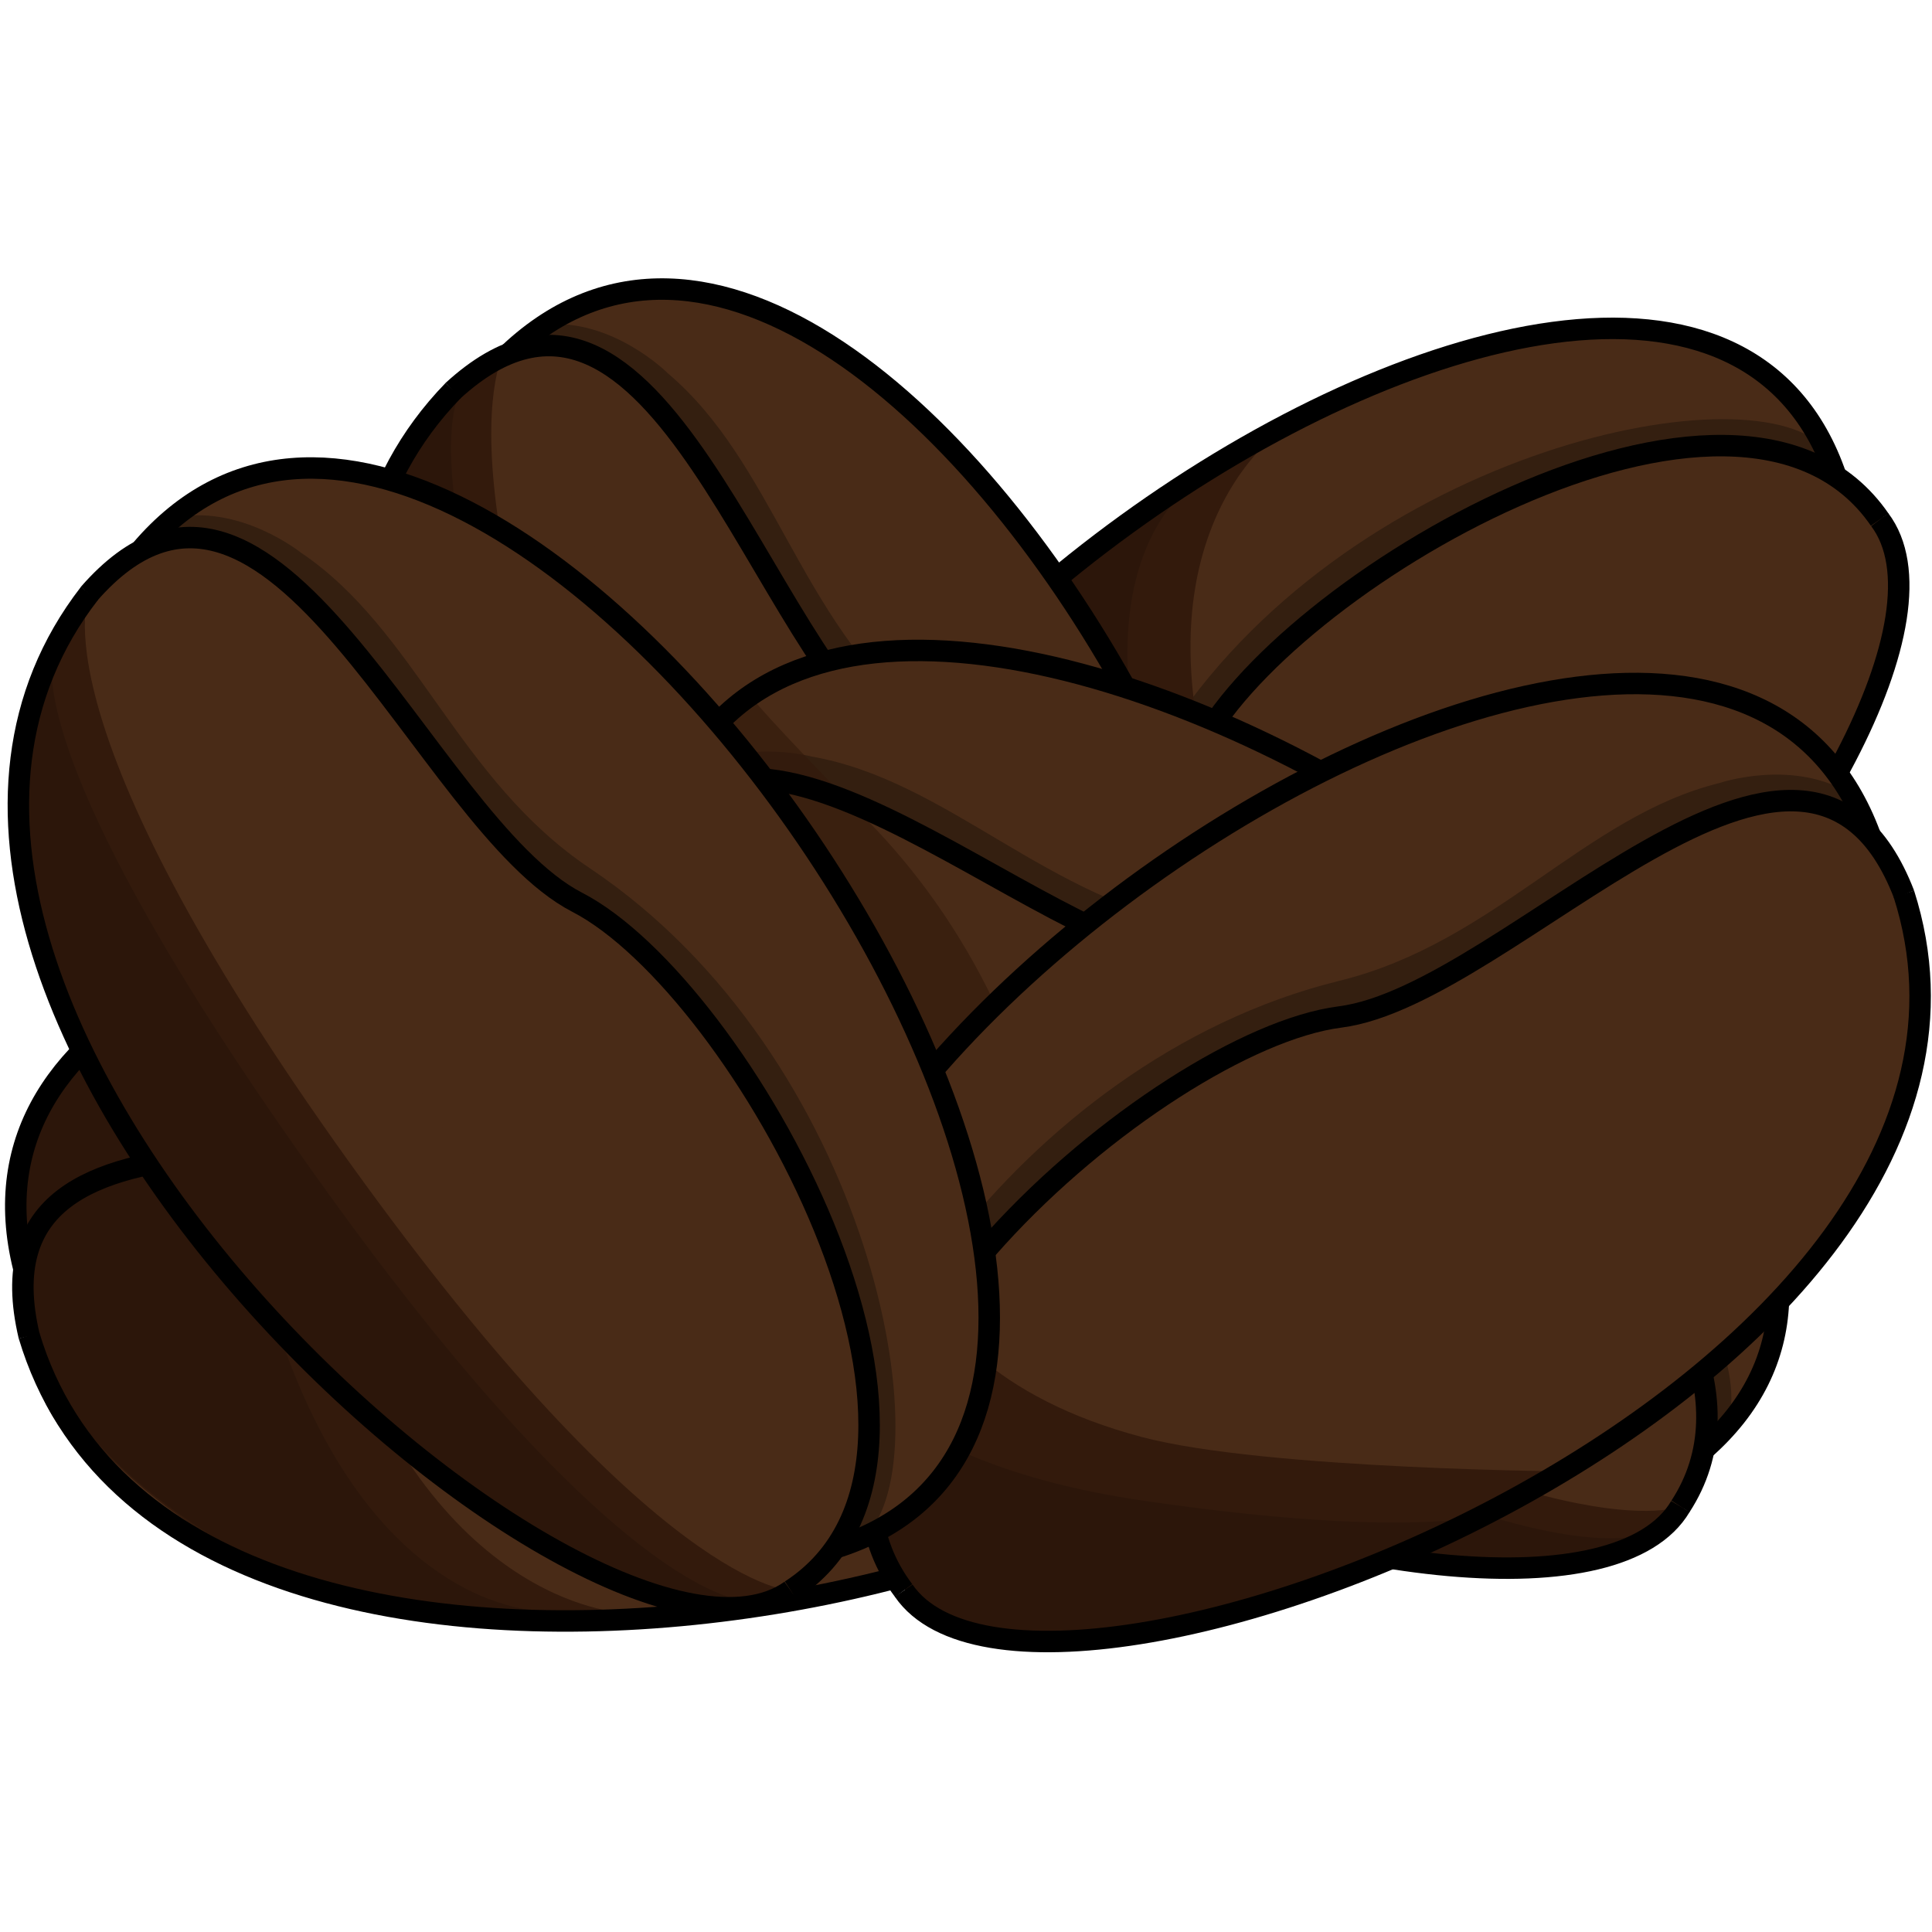 <svg id="Layer_1" data-name="Layer 1" xmlns="http://www.w3.org/2000/svg" viewBox="0 0 1080 1080"><defs><style>.cls-1{fill:#492b17;}.cls-2{opacity:0.29;}.cls-3,.cls-6{fill:#331a0c;}.cls-4{opacity:0.14;}.cls-5{fill:none;stroke:#000;stroke-miterlimit:10;stroke-width:12px;}.cls-6{opacity:0.64;}</style></defs><title>strong</title><path class="cls-1" d="M1026.45,266.62,1046.78,282S1074,303.25,1062.14,357c-15.07,68.2-91.44,156.15-91.44,156.15S874.89,619.05,838.93,644.47,738.38,705,705.25,718.33c0,0-147.38,50-200.64-20.53,0,0-11.45-6.51-25.42-28.53s-6.73-35.54-1.27-55.79,51.43-62.38,67-75.13,112.37-83.7,120.46-110.63c21.74-72.3,162.48-141.88,218.42-164.48C965.34,230.3,1026.45,266.62,1026.45,266.62Z"/><path class="cls-1" d="M1023,264.2l-3.6-14.41s-15.88-66.53-130.21-65.89c0,0-88.8,13.53-135.31,36.71s-104,55.43-138.34,83-70.2,55.34-92.15,83.5c0,0-105,90.89-89.9,211.06,0,0,5.75,29,23.05,48.52s10.83,4.53,31.79,4.87,74.16-32.2,90.71-43.63S690.53,523,718.65,522.7c75.49-.91,181.24-117,218.41-164.48C991.25,288.94,1023,264.2,1023,264.2Z"/><path class="cls-2" d="M1019.4,249.79l7.05,16.83s-41.64-35.34-137.72-3.35c0,0-149.72,47.72-221.81,161.19-11.19,35.91-165.79,132.93-183.79,176.38,0,0-26.19,37.95-3.94,68.43-1.4-1.15-18.23-16.64-18.23-16.64-9.33-37.47,17.22-72.45,17.22-72.45,41.42-65.57,124.45-91,172.11-166.53C751.2,253.82,975.18,205.92,1019.4,249.79Z"/><path class="cls-3" d="M873.49,648.32s-108.35,12.46-180-162.07C618.39,303.36,718.14,239,718.14,239S598.55,304.5,553.23,373.28C526.54,413.8,469.3,541,632.11,629.17,757.16,696.89,873.49,648.32,873.49,648.32Z"/><path class="cls-4" d="M837,659.28s-103,17.65-174.62-156.87c-75.1-182.9,4.9-231.78,4.9-231.78S598,305.14,552.69,373.92C526,414.44,468.77,541.65,631.57,629.81,756.62,697.53,837,659.28,837,659.28Z"/><path class="cls-5" d="M504.33,697.57C736.2,867.21,1131.23,397,1050.77,290.48"/><path class="cls-5" d="M504.61,697.8C384.46,598.59,627.47,507.43,669.42,420.31c44.58-92.62,302-245.09,381.35-129.83"/><path class="cls-5" d="M479.19,669.27C245,480.6,932.26-11,1026.45,266.62"/><path class="cls-1" d="M607.9,795l-18.07,18s-16.67,25-68.08-27.62a886.13,886.13,0,0,1-87.26-105S374.8,595.15,354.6,556,197.68,360.17,189.08,325.52c0,0,22.6-32.88,64-107,0,0,8-10.43,31.78-21.22s36.13-1.75,55.42,6.46S395,263.32,405.43,280.5s67.35,122.87,92.9,134.61c68.6,31.53,118,180.56,132.66,239.08C652.33,739.52,607.9,795,607.9,795Z"/><path class="cls-1" d="M610.77,791.93l14.77-1.57s68.09-6.52,83.28-119.83c0,0-1.1-89.82-17.63-139.1s-40.51-110.64-63-148.49-45.09-77.19-69.93-102.82c0,0-75.49-116.55-196.6-118.25,0,0-29.52,1.68-51.24,16.12s-6,10.09-9.22,30.81,21.62,77.9,30.65,95.87,68.63,122.17,65.07,150.06c-9.54,74.89,90.75,195.69,132.66,239.08C590.66,757.06,610.77,791.93,610.77,791.93Z"/><path class="cls-2" d="M625.54,790.36,607.9,795s40.76-36.34,22.38-135.93c0,0-26.54-154.88-128.94-242-34-16-108.7-182.59-149.24-206.42,0,0-34-31.2-67.22-13.38,1.33-1.23,19-15.75,19-15.75,38.4-4,69.36,27.08,69.36,27.08,59.21,50.1,72.94,135.85,141.12,193.51C658.68,524.19,675.11,752.64,625.54,790.36Z"/><path class="cls-3" d="M539.37,823s-73.05-17.67-185.56-288.91C235.9,249.87,284.57,191.06,284.57,191.06S212.44,243,204.22,325.89c-4.84,48.83,8.65,212.87,156,391.19C473.31,854.06,539.37,823,539.37,823Z"/><path class="cls-5" d="M253.37,218.27C53.27,424.43,464.32,880.74,580.9,815.8"/><path class="cls-5" d="M253.1,218.51c114.89-105.26,171.53,148,252,201.63,85.55,57,200.92,333.07,75.79,395.66"/><path class="cls-5" d="M284.88,197.29C504.15-8.53,895.86,740.16,607.9,795"/><path class="cls-4" d="M516.47,823.87s-67.37-8.53-179.89-279.78c-117.91-284.25-77.92-327.58-77.92-327.58s-37.4,26.4-45.61,109.3C208.21,374.65,212,536.65,359.3,715,472.45,852,516.47,823.87,516.47,823.87Z"/><path class="cls-1" d="M692.63,718l6.91,24.56s8.9,33.35-33,69C613.4,856.87,499.42,880.9,499.42,880.9s-140.33,26.67-184.35,25.23-116.71-12.41-151.16-21.78c0,0-147.68-49.1-147.6-137.46,0,0-5.19-12.1-3-38.09s16.08-32.41,32.65-45.25,78.66-18.7,98.76-19.47,140.11,1.07,162.82-15.52c61-44.53,215.18-15.07,273.41.67C665.82,652.18,692.63,718,692.63,718Z"/><path class="cls-1" d="M691.34,714l5.82-13.66s27.5-62.64-64-131.12c0,0-79-42.81-130-52.4s-116.35-18.54-160.38-17.32-89.38,1.76-123.87,11c0,0-138.56,9.12-199.06,114,0,0-12.92,26.6-10.9,52.6s5.89,10.14,22.41,23.07,78.56,19.08,98.65,20,140.12-.38,162.75,16.31c60.74,44.84,215.1,16.13,273.41.67C651.09,714.58,691.34,714,691.34,714Z"/><path class="cls-2" d="M697.16,700.35,692.63,718s-11.88-53.3-107.79-85.79c0,0-148.18-52.3-274.15-5.33-30.59,21.87-212.41,5.94-253,29.72,0,0-43.79,14.45-44.44,52.18-.43-1.76-4.49-24.27-4.49-24.27C24,649,66.23,637.16,66.23,637.16c72.6-27.29,154.17,2.51,237.74-28.92C480.88,541.7,688.39,638.68,697.16,700.35Z"/><path class="cls-3" d="M347.5,901.39s-110.85-4.19-164.81-185C126.14,527,231.78,472.87,231.78,472.87S97.09,524.45,45.17,588.38c-30.59,37.67-91,160.25,62.24,264.15C225.12,932.34,347.5,901.39,347.5,901.39Z"/><path class="cls-4" d="M308.54,900.86s-104.22,7.33-158.18-173.45C93.82,538,178.27,497.27,178.27,497.27s-81.18,27.18-133.1,91.11C14.58,626.05-46.23,747.22,107,851.12,224.72,930.93,308.54,900.86,308.54,900.86Z"/><path class="cls-6" d="M644.36,822.67S580.93,840.25,472,686.23c-114.16-161.41-60.65-226.69-60.65-226.69s-67.88,67.66-79.56,133.32c-6.89,38.68,44.28,107.92,155.53,228.88C561,901.81,644.36,822.67,644.36,822.67Z"/><path class="cls-5" d="M16.23,746.54c82.51,275.19,681.29,138.63,681.39,5.19"/><path class="cls-5" d="M16.31,746.89c-35.92-151.62,212.86-77.64,298.88-121.8C406.64,578.15,704,612,697.62,751.73"/><path class="cls-5" d="M13.27,708.8C-59.6,417,785.06,439.84,692.63,718"/><path class="cls-1" d="M952.18,810.54l-6.51,24.67s-1.74,30-72.71,10.53a886.54,886.54,0,0,1-128.33-46.57s-94.57-43.45-131.77-67-79.57-43.3-104.49-68.87c0,0-151.86-86.29-153.54-171.19,0,0,1.67-13.06,16.72-34.36s30.3-19.76,51.1-22.41,77.26,23.82,95,33.35S637.79,540.72,665.78,538c75.13-7.42,193,96.25,235.22,139.38C962.51,740.2,952.18,810.54,952.18,810.54Z"/><path class="cls-1" d="M953.1,806.43l11.95-8.82s55.49-40,11.39-145.48c0,0-46.32-77-85.46-111.16s-90.83-75-129.38-96.34-77.89-43.86-112.29-53.44c0,0-124-62.49-229.39-2.8,0,0-24.64,16.35-36.1,39.78s-.06,11.73,7.6,31.25,58,56.33,74.87,67.28,120.92,70.79,131.93,96.67c29.58,69.46,177.14,123.09,235.23,139.37C918.14,786.49,953.1,806.43,953.1,806.43Z"/><path class="cls-2" d="M965.05,797.61l-12.87,12.93S969,758.59,902.86,681.91c0,0-101.11-120.29-233.48-143.77-37.47,3.32-186-102.71-233-102.82,0,0-45.07-9.78-64.78,22.4.52-1.74,8.45-23.19,8.45-23.19,31.09-22.89,73.54-11.65,73.54-11.65,76.4,13.35,131.55,80.43,219.51,95.77C859.26,551.13,988.8,740,965.05,797.61Z"/><path class="cls-3" d="M939.37,842.11s-68.92,30-322.27-118.51C351.59,568,354.94,491.74,354.94,491.74s-17.26,80.71,26.19,151.78c25.6,41.87,126.34,168.79,351.39,222.17C905.39,906.7,939.37,842.11,939.37,842.11Z"/><path class="cls-5" d="M354.94,491.74c-68.62,279,516.6,465.29,584.43,350.37"/><path class="cls-6" d="M419.92,388.39s-111.38,46.86,37,193.37c140.67,138.91,82.31,207.3,82.31,207.3s60.46,30.57,53-87.22c-6.82-107-55-189.62-106.44-242.3C409.72,381.7,419.92,388.39,419.92,388.39Z"/><path class="cls-5" d="M354.83,492.08c46-148.87,222.81,41.16,319.34,46.79,102.61,6,341.6,186,265.2,303.24"/><path class="cls-5" d="M371.55,457.72C456.88,169.34,1173,617.79,952.18,810.54"/><path class="cls-4" d="M921.61,856.58s-58.89,33.84-312.24-114.64C343.86,586.34,349.62,527.67,349.62,527.67s-13.9,43.61,29.55,114.69c25.6,41.87,126.34,168.79,351.39,222.17C903.43,905.54,921.61,856.58,921.61,856.58Z"/><path class="cls-1" d="M490.23,858.56l8.17,24.17s39.79,26.19,65.27,33.78c29.14,8.69,127.12-15.12,127.12-15.12s103.53-28.55,139-54.62,149.93-101.46,173-128.67c0,0,92.67-97.78,61.54-218.09,0,0-2.55-12.92-19-33.14s-31.59-17.64-52.52-18.86-75.45,29-92.47,39.77-115,80.1-143.07,79.25c-75.46-2.27-186,109.22-225.15,155.13C475.11,789.1,490.23,858.56,490.23,858.56Z"/><path class="cls-1" d="M489,854.52l-12.53-8s-58.1-36.12-21.31-144.37c0,0,40.95-80,77.66-116.74s85.49-81.08,122.49-105,74.72-49.09,108.37-61c0,0,119.45-70.82,228.67-18.48,0,0,25.7,14.63,38.73,37.22s.87,11.7-5.44,31.7-54,60.16-70.1,72.24-115.79,78.89-125,105.46C805.8,719,662.25,782.54,605.41,802.76,522.54,832.24,489,854.52,489,854.52Z"/><path class="cls-2" d="M476.5,846.55l13.73,12s-20.35-50.68,40.41-131.7c0,0,92.65-126.92,223.1-159.39,37.61.75,178.57-115.19,225.48-118.52,0,0,44.29-12.83,66.16,17.92-.64-1.7-10-22.56-10-22.56-32.58-20.7-74.17-6.59-74.17-6.59C885.88,456.26,835.45,527,748.74,548.27,565.19,593.41,448.87,790.72,476.5,846.55Z"/><path class="cls-3" d="M495.71,631.89S474.36,759.81,638.3,803.3c69.47,18.42,245,19.33,245,19.33s-46.18,8.94-94,45.31c-28.17,21.43-244.28,80.75-289.85,13C447.7,804,495.71,631.89,495.71,631.89Z"/><path class="cls-4" d="M456.14,735.57s15.69,78.95,183.3,103.37c175.64,25.6,210.24,2.84,210.24,2.84S772.31,868,726.28,891c-31.09,15.55-137.47,36.33-200.83,12.66C469.62,882.85,456.14,735.57,456.14,735.57Z"/><path class="cls-5" d="M1064.27,499.67c87.53,273.64-483.58,499.53-559.1,389.51"/><path class="cls-5" d="M1064.4,500c-56.08-145.37-219.47,56.3-315.39,68.51-102,13-328.08,209-243.84,320.66"/><path class="cls-5" d="M1045.38,466.87C940.53,185,256.71,681.36,490.23,858.56"/><path class="cls-1" d="M466.47,865.43l-16,19.9s-13.77,26.75-70.73-19.87a886,886,0,0,1-98.4-94.64s-68.81-78.07-93.24-114.72S133,584.24,120.59,550.76c0,0-103.79-140.49-70.88-218.77,0,0,6.83-11.26,29.22-24.63s35.72-5.75,55.8.26,61,53.12,73.27,69,80.6,114.62,107.3,123.44c71.68,23.7,137.39,166.3,158.44,222.83C504.44,805.33,466.47,865.43,466.47,865.43Z"/><path class="cls-1" d="M469,862.05l14.5-3.21s66.95-14.05,69.43-128.35c0,0-11.1-89.14-33-136.27s-52.57-105.45-79.16-140.56-53.4-71.69-80.95-94.4c0,0-88-107.42-208.53-95.63,0,0-29.15,4.95-49.13,21.71S97.32,296,96.41,317s30.15,75,41.13,91.87,81.79,113.76,81.36,141.88c-1.15,75.49,112,184.38,158.44,222.83C445.11,829.63,469,862.05,469,862.05Z"/><path class="cls-2" d="M483.48,858.84l-17,6.59s36.46-40.66,7.11-137.58c0,0-43.61-151-155.07-226.13-35.58-12.17-128.34-169.36-171.28-188.54,0,0-37.22-27.23-68.3-5.82C80.12,306,96.07,289.6,96.07,289.6c37.7-8.3,71.94,19.19,71.94,19.19,64.42,43.2,87.6,126.89,161.77,176.6C486.79,590.63,528.55,815.84,483.48,858.84Z"/><path class="cls-3" d="M442,889.09S366.8,888.52,195.48,650C16,400.07,50,331.72,50,331.72S1.43,398.48,12.3,481.08c6.41,48.65,47,205.53,231,345.64C384.69,934.34,442,889.09,442,889.09Z"/><path class="cls-5" d="M50,331.72C-126,558.87,333.32,966.6,442,889.09"/><path class="cls-5" d="M49.71,332c102.46-117.39,187,128,272.89,172.34C414,551.43,559.33,813,442,889.09"/><path class="cls-5" d="M78.93,307.36c195-228.94,667.6,471.51,387.54,558.07"/><path class="cls-4" d="M419.84,895.11s-67.55,7-238.87-231.47C1.44,413.7,30.51,362.4,30.51,362.4S.11,396.63,11,479.22c6.41,48.65,47,205.53,231,345.64C383.37,932.48,419.84,895.11,419.84,895.11Z"/></svg>